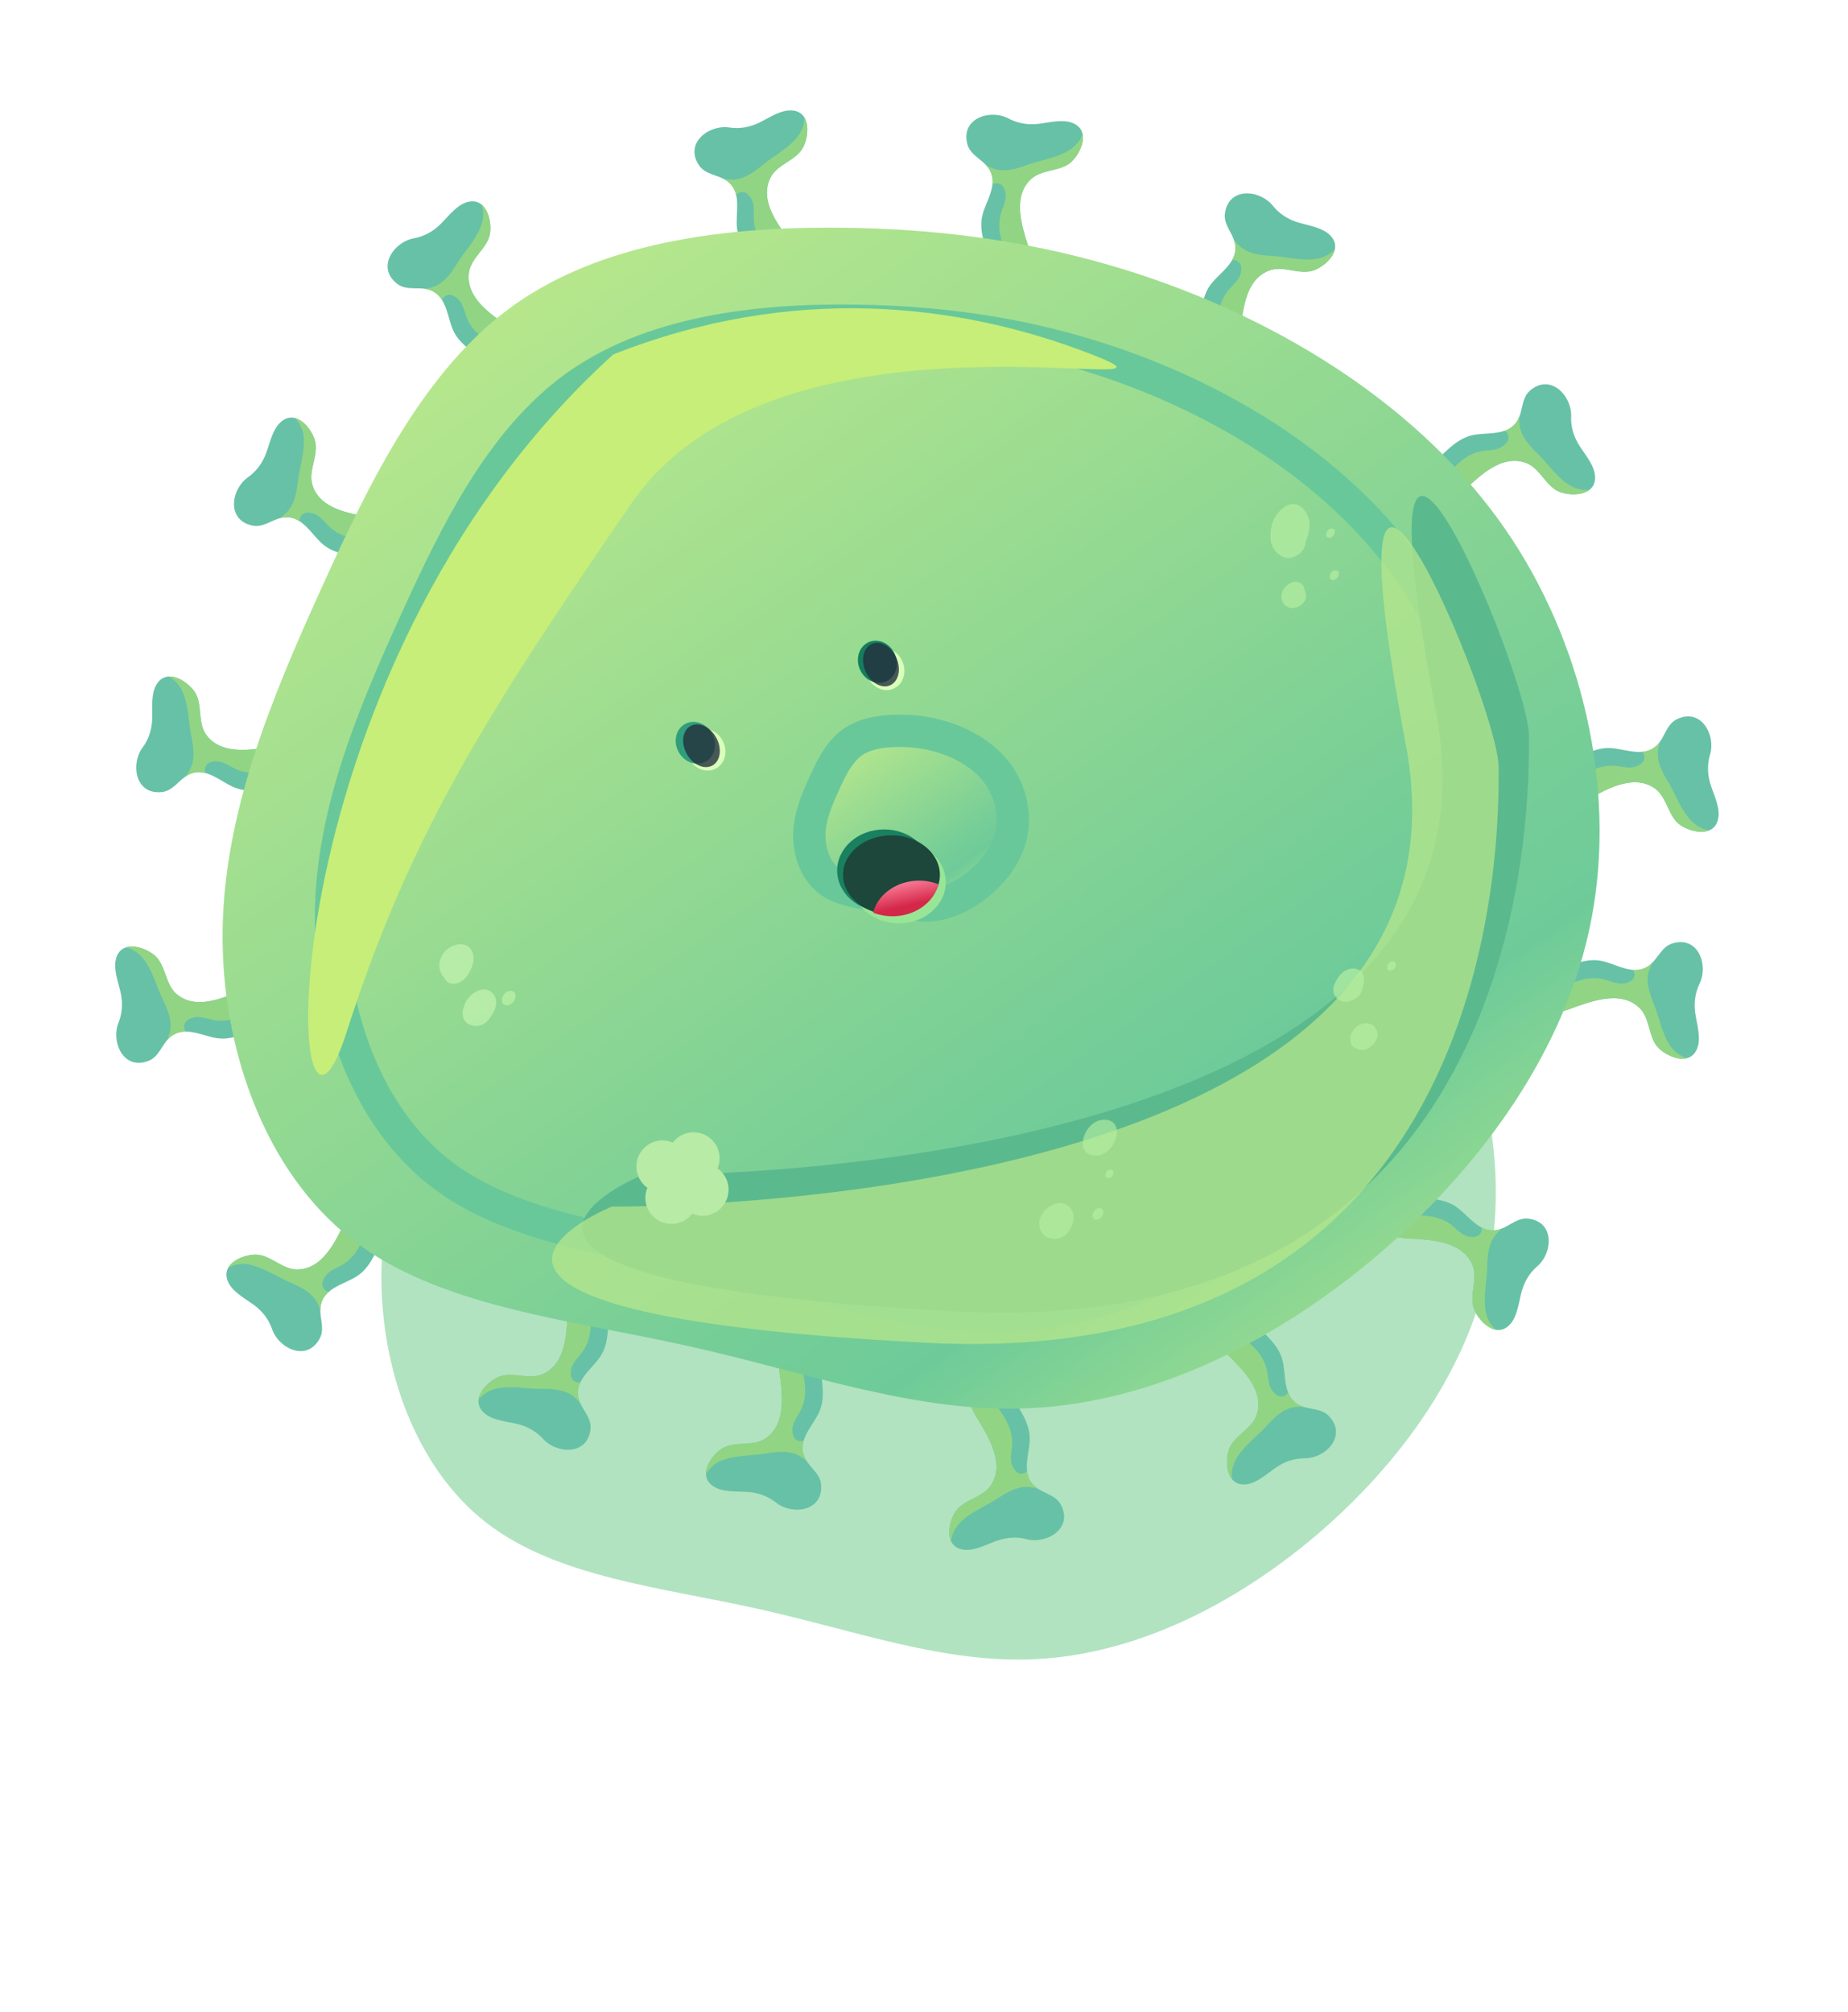 <svg xmlns="http://www.w3.org/2000/svg" xmlns:xlink="http://www.w3.org/1999/xlink" width="629.66" height="685.28" viewBox="0 0 629.66 685.28">
  <defs>
    <linearGradient id="linear-gradient" x1="0.198" y1="0.055" x2="0.87" y2="0.876" gradientUnits="objectBoundingBox">
      <stop offset="0" stop-color="#b7e78c"/>
      <stop offset="0.725" stop-color="#77ce97"/>
      <stop offset="0.845" stop-color="#6ecb99"/>
      <stop offset="1" stop-color="#98db90"/>
    </linearGradient>
    <linearGradient id="linear-gradient-4" x1="0.311" y1="0.044" x2="0.571" y2="0.687" gradientUnits="objectBoundingBox">
      <stop offset="0" stop-color="#fc829b"/>
      <stop offset="1" stop-color="#d42749"/>
    </linearGradient>
    <filter id="Trazado_755" x="212.343" y="381.19" width="40.396" height="40.192" filterUnits="userSpaceOnUse">
      <feOffset dy="3" input="SourceAlpha"/>
      <feGaussianBlur stdDeviation="1.5" result="blur"/>
      <feFlood flood-opacity="0.071"/>
      <feComposite operator="in" in2="blur"/>
      <feComposite in="SourceGraphic"/>
    </filter>
  </defs>
  <g id="virus" transform="translate(-830.761 -268.828)">
    <path id="Trazado_751" data-name="Trazado 751" d="M44.326-198.972c32.573,13.591,64.614,35.382,85.038,66.436,20.348,31.054,29.156,71.448,21.26,107.741-7.9,36.217-32.5,68.334-60.97,91.8-28.549,23.462-60.97,38.267-92.4,39.938C-34.183,108.685-64.63,97.22-97.81,89.855c-33.1-7.365-68.866-10.782-92.783-29.46-23.917-18.6-35.99-52.542-35.61-85.038.456-32.5,13.211-63.475,27.106-94.074,13.819-30.6,28.776-60.818,53-78.205,24.3-17.387,58.008-21.943,91.34-21.487C-21.351-218.03,11.753-212.563,44.326-198.972Z" transform="translate(1186.925 726.991)" fill="#7ed196" opacity="0.6"/>
    <g id="Grupo_151" data-name="Grupo 151" transform="translate(870.007 306.436)">
      <g id="Grupo_76" data-name="Grupo 76">
        <g id="Grupo_30" data-name="Grupo 30" transform="translate(290.014 1.49)">
          <path id="Trazado_667" data-name="Trazado 667" d="M280.309,212.388a8.092,8.092,0,0,1-9.512,6.359l-8.108-1.609a8.1,8.1,0,0,1-6.356-9.519h0a8.091,8.091,0,0,1,9.515-6.356l8.1,1.612a8.089,8.089,0,0,1,6.356,9.512Z" transform="translate(-256.044 -139.77)" fill="#5cb130" opacity="0.8" style="mix-blend-mode: multiply;isolation: isolate"/>
          <g id="Grupo_29" data-name="Grupo 29" transform="translate(0 0)">
            <g id="Grupo_28" data-name="Grupo 28">
              <path id="Trazado_668" data-name="Trazado 668" d="M291.609,185.7c-3.822-1.144-9.225.628-12.657.646a16.9,16.9,0,0,1-8.385-1.9c-6.226-3.354-16.5-.178-14.061,8.791,1.014,3.73,5.188,5.123,7.247,8.187,3.4,5.048-.618,10.53-2.022,15.5-1.878,6.67,2.07,12.862,3.115,19.365a17.6,17.6,0,0,1-.649,8.634c-1.336,3.9-4.4,11.926,2.1,12.825,5.683.782,10.079-6.544,11.482-10.98a31.129,31.129,0,0,0-.485-18.651c-2.449-7.466-5.386-17.237.85-23.033,3.88-3.6,10.451-2.432,14.146-6.278C295.707,195.252,298.511,187.769,291.609,185.7Z" transform="translate(-256.137 -183.148)" fill="#67c1a6"/>
            </g>
            <path id="Trazado_671" data-name="Trazado 671" d="M287.662,194.207c2.172-2.264,4.088-6.117,3.426-9.153-.717,2.439-2.695,4.669-5.748,6.25-4.071,2.111-8.675,2.76-12.982,4.307-3.6,1.288-7.746,2.6-11.554,1.27a14.245,14.245,0,0,1-2.749-1.332,9.336,9.336,0,0,1,1.069,1.277,7.782,7.782,0,0,1,1.253,5.488c.027-.014.048-.031.068-.041a2.665,2.665,0,0,1,3.815,1.107c1.906,3.979-.762,6.588-1.366,10.54-1.144,7.5,3.7,12.948,4.624,20.011.526,4,.71,9.952-1.892,13.351a17.866,17.866,0,0,1-6.475,4.84,4.9,4.9,0,0,0,2.517,1.028c5.683.782,10.079-6.544,11.483-10.98a31.128,31.128,0,0,0-.485-18.651c-2.449-7.466-5.386-17.237.85-23.033C277.4,196.881,283.966,198.053,287.662,194.207Z" transform="translate(-251.508 -178.544)" fill="#91d584"/>
          </g>
        </g>
        <g id="Grupo_33" data-name="Grupo 33" transform="translate(353.844 28.271)">
          <path id="Trazado_672" data-name="Trazado 672" d="M293.378,222.365a8.1,8.1,0,0,1-11.254,2.087l-6.814-4.679a8.1,8.1,0,0,1-2.083-11.254h0a8.1,8.1,0,0,1,11.25-2.087l6.814,4.682a8.1,8.1,0,0,1,2.087,11.25Z" transform="translate(-271.804 -148.675)" fill="#5cb130" opacity="0.8" style="mix-blend-mode: multiply;isolation: isolate"/>
          <g id="Grupo_32" data-name="Grupo 32" transform="translate(5.507 0)">
            <g id="Grupo_31" data-name="Grupo 31" transform="translate(0)">
              <path id="Trazado_673" data-name="Trazado 673" d="M327.425,202.24c-3.064-2.558-8.733-3.057-11.892-4.4a16.872,16.872,0,0,1-6.954-5.048c-4.4-5.54-15.1-6.674-16.394,2.531-.536,3.829,2.749,6.749,3.429,10.379,1.137,5.984-4.717,9.437-7.965,13.446-4.365,5.389-3.18,12.637-4.782,19.027a17.564,17.564,0,0,1-4,7.678c-2.763,3.057-8.74,9.225-3.125,12.61,4.911,2.958,11.838-2.035,14.877-5.557a31.112,31.112,0,0,0,6.913-17.333c.7-7.825,1.851-17.968,9.867-20.834,4.986-1.776,10.567,1.9,15.478-.184C327.421,212.633,332.947,206.861,327.425,202.24Z" transform="translate(-273.417 -188.517)" fill="#67c1a6"/>
            </g>
            <path id="Trazado_676" data-name="Trazado 676" d="M322.583,203.53c2.889-1.223,6.172-4,6.756-7.06-1.619,1.957-4.314,3.231-7.743,3.477-4.58.335-9.061-.888-13.631-1.165-3.815-.236-8.149-.663-11.121-3.392a14.223,14.223,0,0,1-2-2.309,8.737,8.737,0,0,1,.475,1.6,7.8,7.8,0,0,1-1,5.54.561.561,0,0,1,.075-.01,2.668,2.668,0,0,1,3.067,2.521c.184,4.409-3.3,5.755-5.413,9.146-4.01,6.438-1.708,13.354-3.641,20.219-1.1,3.876-3.275,9.42-7,11.52a17.9,17.9,0,0,1-7.862,1.885,4.835,4.835,0,0,0,1.909,1.94c4.911,2.958,11.838-2.036,14.877-5.557a31.113,31.113,0,0,0,6.913-17.333c.7-7.825,1.851-17.968,9.867-20.834C312.091,201.938,317.671,205.61,322.583,203.53Z" transform="translate(-273.124 -177.491)" fill="#91d584"/>
          </g>
        </g>
        <g id="Grupo_36" data-name="Grupo 36" transform="translate(423.975 93.284)">
          <path id="Trazado_677" data-name="Trazado 677" d="M299.339,241.042a8.1,8.1,0,0,1-9.87-5.782l-2.087-8a8.1,8.1,0,0,1,5.789-9.874h0a8.087,8.087,0,0,1,9.867,5.789l2.094,7.992a8.1,8.1,0,0,1-5.793,9.874Z" transform="translate(-287.119 -190.063)" fill="#5cb130" opacity="0.8" style="mix-blend-mode: multiply;isolation: isolate"/>
          <g id="Grupo_35" data-name="Grupo 35" transform="translate(3.976 0)">
            <g id="Grupo_34" data-name="Grupo 34" transform="translate(0)">
              <path id="Trazado_678" data-name="Trazado 678" d="M364.462,239.695c-.639-3.941-4.6-8.033-6.1-11.114a16.786,16.786,0,0,1-1.95-8.371c.29-7.066-7.042-14.925-14.051-8.815-2.91,2.541-2.343,6.9-4.2,10.092-3.064,5.266-9.747,4.04-14.826,4.949-6.827,1.213-10.67,7.469-16.073,11.25a17.53,17.53,0,0,1-8.05,3.183c-4.092.5-12.647,1.253-10.618,7.486,1.776,5.454,10.28,6.213,14.884,5.54a31.107,31.107,0,0,0,16.575-8.576c5.646-5.465,13.159-12.37,21.093-9.286,4.935,1.919,6.745,8.347,11.824,9.993C357.662,247.543,365.616,246.8,364.462,239.695Z" transform="translate(-288.283 -209.201)" fill="#67c1a6"/>
            </g>
            <path id="Trazado_681" data-name="Trazado 681" d="M352.958,238.41c2.985.967,7.285,1,9.731-.915-2.5.417-5.376-.379-8.136-2.442-3.672-2.749-6.264-6.605-9.539-9.806-2.729-2.674-5.721-5.833-6.182-9.84a14.477,14.477,0,0,1,0-3.053,9.316,9.316,0,0,1-.683,1.516,7.868,7.868,0,0,1-4.389,3.528.709.709,0,0,1,.061.044,2.658,2.658,0,0,1,.666,3.911c-2.743,3.449-6.26,2.189-10.075,3.371-7.244,2.237-10.034,8.979-15.987,12.9-3.368,2.21-8.644,4.976-12.842,4.126a17.876,17.876,0,0,1-7.176-3.726,4.818,4.818,0,0,0,.174,2.719c1.776,5.454,10.28,6.213,14.884,5.54a31.107,31.107,0,0,0,16.575-8.576c5.646-5.465,13.159-12.37,21.093-9.286C346.07,230.336,347.88,236.764,352.958,238.41Z" transform="translate(-288.276 -201.584)" fill="#91d584"/>
          </g>
        </g>
        <g id="Grupo_39" data-name="Grupo 39" transform="translate(448.592 206.412)">
          <path id="Trazado_682" data-name="Trazado 682" d="M298.6,262.951a8.1,8.1,0,0,1-8.1-8.077l-.014-8.262a8.1,8.1,0,0,1,8.088-8.108h0a8.1,8.1,0,0,1,8.1,8.081l.014,8.265a8.1,8.1,0,0,1-8.084,8.1Z" transform="translate(-290.481 -226.219)" fill="#5cb130" opacity="0.8" style="mix-blend-mode: multiply;isolation: isolate"/>
          <g id="Grupo_38" data-name="Grupo 38" transform="translate(22.075 0)">
            <g id="Grupo_37" data-name="Grupo 37" transform="translate(0.001)">
              <path id="Trazado_683" data-name="Trazado 683" d="M367.106,268.87c.372-3.972-2.432-8.928-3.122-12.292a16.868,16.868,0,0,1,.215-8.59c2.059-6.759-3.07-16.216-11.383-12.063-3.46,1.732-4,6.093-6.605,8.716-4.286,4.331-10.448,1.472-15.591,1.069-6.913-.54-12.207,4.549-18.378,6.851a17.577,17.577,0,0,1-8.6,1.062c-4.081-.54-12.555-1.967-12.159,4.58.352,5.724,8.392,8.593,13.019,9.1a31.1,31.1,0,0,0,18.19-4.143c6.844-3.87,15.851-8.665,22.757-3.689,4.293,3.094,4.433,9.771,8.931,12.633C358.547,274.761,366.437,276.039,367.106,268.87Z" transform="translate(-291.473 -234.907)" fill="#67c1a6"/>
            </g>
            <path id="Trazado_686" data-name="Trazado 686" d="M354.384,266.141c2.647,1.687,6.8,2.807,9.648,1.568-2.531-.229-5.1-1.725-7.254-4.409-2.869-3.583-4.413-7.968-6.773-11.885-1.974-3.279-4.075-7.087-3.514-11.083a14.09,14.09,0,0,1,.765-2.954,9.108,9.108,0,0,1-1.045,1.3,7.836,7.836,0,0,1-5.133,2.312.432.432,0,0,1,.055.058,2.66,2.66,0,0,1-.338,3.952c-3.525,2.654-6.609.55-10.6.734-7.572.352-11.967,6.172-18.72,8.47-3.808,1.3-9.608,2.647-13.46.765a17.8,17.8,0,0,1-6.008-5.406,4.785,4.785,0,0,0-.519,2.678c.352,5.724,8.392,8.593,13.019,9.1A31.1,31.1,0,0,0,322.7,257.2c6.844-3.87,15.851-8.665,22.757-3.689C349.746,256.6,349.886,263.279,354.384,266.141Z" transform="translate(-291.473 -228.941)" fill="#91d584"/>
          </g>
        </g>
        <g id="Grupo_42" data-name="Grupo 42" transform="translate(462.098 283.294)">
          <path id="Trazado_687" data-name="Trazado 687" d="M295.086,282.1a8.1,8.1,0,0,1-6.694-9.279l1.322-8.156A8.092,8.092,0,0,1,299,257.973h0a8.087,8.087,0,0,1,6.694,9.28l-1.322,8.159a8.092,8.092,0,0,1-9.283,6.691Z" transform="translate(-288.287 -255.52)" fill="#5cb130" opacity="0.8" style="mix-blend-mode: multiply;isolation: isolate"/>
          <g id="Grupo_41" data-name="Grupo 41" transform="translate(4.284 0)">
            <g id="Grupo_40" data-name="Grupo 40" transform="translate(0)">
              <path id="Trazado_688" data-name="Trazado 688" d="M362.481,292.458c1-3.856-.96-9.2-1.1-12.63a16.947,16.947,0,0,1,1.595-8.446c3.132-6.342-.41-16.5-9.286-13.737-3.692,1.141-4.932,5.366-7.924,7.534-4.921,3.583-10.54-.239-15.56-1.458-6.732-1.646-12.777,2.521-19.246,3.8a17.58,17.58,0,0,1-8.648-.338c-3.948-1.188-12.077-3.965-12.736,2.562-.581,5.707,6.892,9.833,11.377,11.079a31.11,31.11,0,0,0,18.627-1.154c7.37-2.715,17.036-6,23.044.027,3.747,3.747,2.807,10.359,6.783,13.911C353.082,296.891,360.661,299.429,362.481,292.458Z" transform="translate(-289.542 -257.18)" fill="#67c1a6"/>
            </g>
            <path id="Trazado_691" data-name="Trazado 691" d="M349.4,288.735c2.343,2.094,6.257,3.866,9.266,3.1a10.829,10.829,0,0,1-6.448-5.516c-2.254-4-3.07-8.579-4.764-12.825-1.421-3.552-2.883-7.647-1.691-11.5A14.885,14.885,0,0,1,347,259.2a8.942,8.942,0,0,1-1.24,1.113,7.793,7.793,0,0,1-5.437,1.452l.044.068a2.662,2.662,0,0,1-.97,3.849c-3.911,2.046-6.616-.526-10.581-.994-7.534-.874-12.808,4.167-19.836,5.342-3.975.669-9.918,1.069-13.412-1.407a17.967,17.967,0,0,1-5.062-6.3,4.829,4.829,0,0,0-.936,2.558c-.581,5.707,6.892,9.833,11.377,11.079a31.11,31.11,0,0,0,18.627-1.154c7.37-2.715,17.036-6,23.044.027C346.368,278.571,345.428,285.183,349.4,288.735Z" transform="translate(-289.542 -252.31)" fill="#91d584"/>
          </g>
        </g>
        <g id="Grupo_45" data-name="Grupo 45" transform="translate(410.672 355.277)">
          <path id="Trazado_692" data-name="Trazado 692" d="M283.683,294.9a8.091,8.091,0,0,1-2.493-11.168l4.433-6.978a8.1,8.1,0,0,1,11.175-2.49h0a8.1,8.1,0,0,1,2.486,11.172l-4.433,6.978a8.1,8.1,0,0,1-11.168,2.486Z" transform="translate(-279.928 -273)" fill="#5cb130" opacity="0.8" style="mix-blend-mode: multiply;isolation: isolate"/>
          <g id="Grupo_44" data-name="Grupo 44" transform="translate(6.216 5.579)">
            <g id="Grupo_43" data-name="Grupo 43" transform="translate(0 0)">
              <path id="Trazado_693" data-name="Trazado 693" d="M340.568,326.73c2.445-3.156,2.743-8.839,3.972-12.049a16.838,16.838,0,0,1,4.8-7.124c5.376-4.6,6.127-15.328-3.111-16.295-3.853-.4-6.656,2.988-10.256,3.8-5.939,1.349-9.6-4.375-13.719-7.483-5.543-4.163-12.743-2.722-19.187-4.1a17.551,17.551,0,0,1-7.818-3.726c-3.152-2.65-9.529-8.4-12.712-2.671-2.78,5.014,2.459,11.759,6.09,14.669a31.042,31.042,0,0,0,17.569,6.288c7.845.413,18.02,1.209,21.168,9.119,1.957,4.918-1.513,10.622.738,15.458C330.182,327.088,336.145,332.413,340.568,326.73Z" transform="translate(-281.748 -274.634)" fill="#67c1a6"/>
            </g>
            <path id="Trazado_696" data-name="Trazado 696" d="M328.1,322.287c1.329,2.842,4.225,6.021,7.3,6.5-2.008-1.547-3.378-4.191-3.75-7.609-.5-4.563.564-9.088.68-13.662.1-3.825.372-8.166,2.992-11.236a14.279,14.279,0,0,1,2.234-2.08,8.939,8.939,0,0,1-1.578.533,7.85,7.85,0,0,1-5.574-.806l.02.072A2.673,2.673,0,0,1,328,297.15c-4.4.342-5.868-3.094-9.327-5.082-6.575-3.777-13.412-1.226-20.335-2.913-3.914-.963-9.532-2.937-11.766-6.592a17.919,17.919,0,0,1-2.169-7.79,4.9,4.9,0,0,0-1.868,1.981c-2.78,5.014,2.459,11.759,6.09,14.669a31.042,31.042,0,0,0,17.569,6.288c7.845.413,18.02,1.209,21.168,9.119C329.314,311.747,325.844,317.451,328.1,322.287Z" transform="translate(-281.748 -274.299)" fill="#91d584"/>
          </g>
        </g>
        <g id="Grupo_48" data-name="Grupo 48" transform="translate(362.828 387.924)">
          <path id="Trazado_697" data-name="Trazado 697" d="M275.877,292.318a8.1,8.1,0,0,1,5.427-10.072l7.917-2.367a8.094,8.094,0,0,1,10.075,5.43h0a8.091,8.091,0,0,1-5.434,10.072l-7.913,2.367a8.085,8.085,0,0,1-10.072-5.43Z" transform="translate(-275.534 -279.537)" fill="#5cb130" opacity="0.8" style="mix-blend-mode: multiply;isolation: isolate"/>
          <g id="Grupo_47" data-name="Grupo 47" transform="translate(6.54 4.057)">
            <g id="Grupo_46" data-name="Grupo 46" transform="translate(0 0)">
              <path id="Trazado_698" data-name="Trazado 698" d="M294.155,356.608c3.914-.772,7.862-4.874,10.885-6.5a16.948,16.948,0,0,1,8.3-2.241c7.073.041,14.662-7.572,8.313-14.362-2.65-2.814-6.985-2.09-10.239-3.836-5.372-2.869-4.392-9.594-5.475-14.635-1.462-6.786-7.845-10.4-11.817-15.663a17.52,17.52,0,0,1-3.473-7.934c-.646-4.068-1.7-12.592-7.859-10.338-5.386,1.967-5.844,10.492-5.01,15.068a31.139,31.139,0,0,0,9.17,16.257c5.663,5.451,12.828,12.715,10.034,20.752-1.745,5-8.1,7.039-9.563,12.169C286.068,350.092,287.1,358.015,294.155,356.608Z" transform="translate(-277.448 -280.725)" fill="#67c1a6"/>
            </g>
            <path id="Trazado_701" data-name="Trazado 701" d="M287.417,345.337c-.857,3.019-.748,7.316,1.26,9.693-.509-2.49.188-5.386,2.148-8.214,2.616-3.774,6.376-6.5,9.457-9.884,2.579-2.831,5.625-5.926,9.618-6.53a14.436,14.436,0,0,1,3.053-.109,9.259,9.259,0,0,1-1.544-.632,7.882,7.882,0,0,1-3.685-4.256.316.316,0,0,1-.037.065,2.663,2.663,0,0,1-3.887.8c-3.549-2.623-2.411-6.178-3.73-9.949-2.5-7.162-9.331-9.7-13.46-15.523-2.329-3.279-5.284-8.45-4.58-12.678a17.758,17.758,0,0,1,3.466-7.305,4.79,4.79,0,0,0-2.712.273c-5.386,1.967-5.844,10.492-5.01,15.069a31.139,31.139,0,0,0,9.17,16.257c5.663,5.451,12.828,12.715,10.034,20.752C295.234,338.165,288.878,340.207,287.417,345.337Z" transform="translate(-277.448 -280.717)" fill="#91d584"/>
          </g>
        </g>
        <g id="Grupo_51" data-name="Grupo 51" transform="translate(284.2 410.841)">
          <path id="Trazado_702" data-name="Trazado 702" d="M254.511,297.969a8.1,8.1,0,0,1,7.784-8.385l8.255-.311a8.1,8.1,0,0,1,8.392,7.79h0a8.1,8.1,0,0,1-7.784,8.385l-8.262.307a8.087,8.087,0,0,1-8.385-7.787Z" transform="translate(-254.264 -289.268)" fill="#5cb130" opacity="0.8" style="mix-blend-mode: multiply;isolation: isolate"/>
          <g id="Grupo_50" data-name="Grupo 50" transform="translate(0 3.479)">
            <g id="Grupo_49" data-name="Grupo 49" transform="translate(0 0)">
              <path id="Trazado_703" data-name="Trazado 703" d="M259.986,366.272c3.986.229,8.832-2.753,12.172-3.562a16.889,16.889,0,0,1,8.593-.092c6.834,1.814,16.093-3.648,11.646-11.807-1.855-3.395-6.23-3.784-8.945-6.291-4.481-4.122-1.837-10.379-1.626-15.543.29-6.93-4.983-12.032-7.5-18.122a17.477,17.477,0,0,1-1.366-8.545c.4-4.105,1.513-12.623-5.014-11.988-5.711.546-8.3,8.692-8.631,13.333a31.071,31.071,0,0,0,4.792,18.03c4.112,6.7,9.228,15.53,4.5,22.61-2.944,4.4-9.618,4.782-12.309,9.379C253.794,357.928,252.8,365.858,259.986,366.272Z" transform="translate(-254.435 -290.287)" fill="#67c1a6"/>
            </g>
            <path id="Trazado_706" data-name="Trazado 706" d="M256.3,353.673c-1.595,2.708-2.568,6.9-1.223,9.7.137-2.538,1.534-5.164,4.143-7.411,3.48-3,7.8-4.7,11.636-7.193,3.207-2.094,6.933-4.321,10.946-3.907a13.892,13.892,0,0,1,2.985.659,9.521,9.521,0,0,1-1.335-1,7.848,7.848,0,0,1-2.493-5.041c-.02.01-.038.038-.058.051a2.665,2.665,0,0,1-3.962-.195c-2.777-3.426-.782-6.588-1.11-10.571-.622-7.551-6.6-11.742-9.136-18.4-1.428-3.76-2.992-9.512-1.247-13.429a17.792,17.792,0,0,1,5.188-6.2,4.753,4.753,0,0,0-2.691-.42c-5.711.546-8.3,8.692-8.631,13.333a31.07,31.07,0,0,0,4.792,18.03c4.112,6.7,9.228,15.53,4.5,22.61C265.66,348.7,258.986,349.076,256.3,353.673Z" transform="translate(-254.429 -290.287)" fill="#91d584"/>
          </g>
        </g>
        <g id="Grupo_54" data-name="Grupo 54" transform="translate(201.289 397.128)">
          <path id="Trazado_707" data-name="Trazado 707" d="M233.805,292.009a8.106,8.106,0,0,1,10.506-4.539l7.681,3.057a8.094,8.094,0,0,1,4.536,10.506h0a8.094,8.094,0,0,1-10.5,4.536l-7.685-3.053a8.1,8.1,0,0,1-4.536-10.506Z" transform="translate(-206.783 -286.902)" fill="#5cb130" opacity="0.8" style="mix-blend-mode: multiply;isolation: isolate"/>
          <g id="Grupo_53" data-name="Grupo 53" transform="translate(0 5.39)">
            <g id="Grupo_52" data-name="Grupo 52" transform="translate(0 0)">
              <path id="Trazado_708" data-name="Trazado 708" d="M228.822,355.08c3.555,1.817,9.187,1.048,12.569,1.656a16.893,16.893,0,0,1,7.907,3.381c5.516,4.416,16.2,3.156,15.42-6.11-.328-3.856-4.18-5.97-5.652-9.358-2.435-5.584,2.51-10.246,4.792-14.877,3.057-6.223.29-13.026.441-19.611a17.513,17.513,0,0,1,2.2-8.378c2.012-3.59,6.476-10.933.246-13C261.3,287,255.65,293.4,253.468,297.514a31.083,31.083,0,0,0-2.893,18.436c1.059,7.787,2.179,17.927-5,22.494-4.471,2.848-10.724.5-15.052,3.617C226.524,344.95,222.412,351.8,228.822,355.08Z" transform="translate(-225.489 -288.48)" fill="#67c1a6"/>
            </g>
            <path id="Trazado_711" data-name="Trazado 711" d="M230.521,342.06c-2.545,1.841-5.127,5.283-5.027,8.385a10.84,10.84,0,0,1,6.78-5.1c4.392-1.342,9.034-1.147,13.552-1.889,3.774-.618,8.088-1.161,11.592.833a14.038,14.038,0,0,1,2.462,1.817,9.994,9.994,0,0,1-.82-1.455,7.831,7.831,0,0,1-.243-5.625l-.075.027a2.658,2.658,0,0,1-3.548-1.779c-1.154-4.256,1.943-6.339,3.248-10.12,2.48-7.159-1.3-13.4-.936-20.519.212-4.023,1.1-9.9,4.279-12.787a17.832,17.832,0,0,1,7.244-3.583,4.774,4.774,0,0,0-2.292-1.475c-5.447-1.786-11.093,4.617-13.275,8.726a31.083,31.083,0,0,0-2.893,18.436c1.059,7.787,2.179,17.927-5,22.494C241.1,341.292,234.849,338.945,230.521,342.06Z" transform="translate(-225.484 -288.48)" fill="#91d584"/>
          </g>
        </g>
        <g id="Grupo_57" data-name="Grupo 57" transform="translate(123.784 378.069)">
          <path id="Trazado_712" data-name="Trazado 712" d="M221.236,283.6a8.1,8.1,0,0,1,11.1-2.78l7.09,4.256a8.089,8.089,0,0,1,2.777,11.1h0a8.093,8.093,0,0,1-11.1,2.773l-7.087-4.256a8.083,8.083,0,0,1-2.78-11.093Z" transform="translate(-184.492 -279.673)" fill="#5cb130" opacity="0.8" style="mix-blend-mode: multiply;isolation: isolate"/>
          <g id="Grupo_56" data-name="Grupo 56" transform="translate(0 6.11)">
            <g id="Grupo_55" data-name="Grupo 55" transform="translate(0 0)">
              <path id="Trazado_713" data-name="Trazado 713" d="M212.247,341.473c3.207,2.37,8.9,2.517,12.138,3.658a16.9,16.9,0,0,1,7.254,4.614c4.734,5.249,15.478,5.724,16.2-3.542.3-3.856-3.156-6.571-4.064-10.154-1.506-5.9,4.126-9.7,7.118-13.908,4.023-5.649,2.391-12.8,3.6-19.283a17.556,17.556,0,0,1,3.518-7.913c2.568-3.221,8.156-9.744,2.343-12.78-5.089-2.647-11.694,2.763-14.508,6.472a31.123,31.123,0,0,0-5.83,17.722c-.208,7.859-.741,18.043-8.562,21.4-4.87,2.087-10.663-1.236-15.437,1.148C211.609,331.108,206.448,337.2,212.247,341.473Z" transform="translate(-209.663 -281.462)" fill="#67c1a6"/>
            </g>
            <path id="Trazado_716" data-name="Trazado 716" d="M215.984,328.908c-2.8,1.393-5.905,4.375-6.3,7.463a10.792,10.792,0,0,1,7.514-3.948c4.549-.622,9.1.321,13.675.321,3.822-.007,8.17.157,11.308,2.695a14.1,14.1,0,0,1,2.135,2.179,9.337,9.337,0,0,1-.57-1.568,7.828,7.828,0,0,1,.666-5.588l-.079.021a2.66,2.66,0,0,1-3.21-2.329c-.458-4.389,2.934-5.95,4.836-9.461,3.6-6.677.878-13.439,2.384-20.4.854-3.945,2.684-9.607,6.277-11.933a17.908,17.908,0,0,1,7.732-2.363,4.874,4.874,0,0,0-2.025-1.827c-5.089-2.647-11.694,2.763-14.508,6.472a31.123,31.123,0,0,0-5.83,17.722c-.208,7.859-.741,18.043-8.562,21.4C226.551,329.847,220.758,326.524,215.984,328.908Z" transform="translate(-209.626 -281.462)" fill="#91d584"/>
          </g>
        </g>
        <g id="Grupo_60" data-name="Grupo 60" transform="translate(37.894 354.619)">
          <path id="Trazado_717" data-name="Trazado 717" d="M213.167,272.141a8.1,8.1,0,0,1,11.3,1.824l4.829,6.7a8.091,8.091,0,0,1-1.824,11.3h0a8.086,8.086,0,0,1-11.291-1.834l-4.84-6.7a8.091,8.091,0,0,1,1.82-11.295Z" transform="translate(-156.246 -270.609)" fill="#5cb130" opacity="0.8" style="mix-blend-mode: multiply;isolation: isolate"/>
          <g id="Grupo_59" data-name="Grupo 59" transform="translate(0 7.179)">
            <g id="Grupo_58" data-name="Grupo 58" transform="translate(0 0)">
              <path id="Trazado_718" data-name="Trazado 718" d="M195.128,310.733c2.022,3.45,7.186,5.83,9.71,8.149a16.906,16.906,0,0,1,4.85,7.107c2.278,6.7,11.961,11.359,16.284,3.135,1.8-3.429-.311-7.285.266-10.929.946-6.014,7.623-7.3,12.036-9.976,5.922-3.6,7.244-10.827,10.912-16.3a17.462,17.462,0,0,1,6.356-5.885c3.631-1.947,11.339-5.741,7.189-10.823-3.631-4.44-11.831-2.07-15.881.222a31.116,31.116,0,0,0-12.347,14c-3.292,7.121-7.8,16.281-16.312,16.274-5.294,0-9.307-5.335-14.631-5.038C198.632,300.951,191.483,304.52,195.128,310.733Z" transform="translate(-194.13 -272.712)" fill="#67c1a6"/>
            </g>
            <path id="Trazado_721" data-name="Trazado 721" d="M203.072,300.671c-3.132.181-7.159,1.7-8.74,4.372a10.8,10.8,0,0,1,8.46-.663c4.426,1.229,8.234,3.89,12.435,5.69,3.518,1.51,7.452,3.371,9.331,6.94a14.707,14.707,0,0,1,1.107,2.842,9.246,9.246,0,0,1,.085-1.657,7.791,7.791,0,0,1,2.818-4.874.242.242,0,0,1-.075-.02,2.663,2.663,0,0,1-2.039-3.409c1.315-4.211,5.048-4.3,8.18-6.786,5.939-4.706,6.107-12,10.243-17.8,2.336-3.282,6.254-7.767,10.475-8.491a17.932,17.932,0,0,1,8.04.874,4.823,4.823,0,0,0-1.148-2.473c-3.631-4.44-11.831-2.07-15.882.222a31.116,31.116,0,0,0-12.346,14c-3.292,7.121-7.8,16.281-16.312,16.274C212.41,305.709,208.4,300.374,203.072,300.671Z" transform="translate(-193.642 -272.712)" fill="#91d584"/>
          </g>
        </g>
        <g id="Grupo_63" data-name="Grupo 63" transform="translate(0 284.795)">
          <path id="Trazado_722" data-name="Trazado 722" d="M211.886,257.328a8.086,8.086,0,0,1,7.343,8.771l-.731,8.231a8.089,8.089,0,0,1-8.774,7.346h0a8.092,8.092,0,0,1-7.343-8.777l.731-8.231a8.086,8.086,0,0,1,8.774-7.34Z" transform="translate(-140.883 -248.893)" fill="#5cb130" opacity="0.8" style="mix-blend-mode: multiply;isolation: isolate"/>
          <g id="Grupo_62" data-name="Grupo 62" transform="translate(0 0)">
            <g id="Grupo_61" data-name="Grupo 61">
              <path id="Trazado_723" data-name="Trazado 723" d="M184.489,259.663c-.724,3.924,1.622,9.109,2.008,12.521a16.935,16.935,0,0,1-.987,8.538c-2.661,6.554,1.6,16.428,10.253,13.04,3.6-1.417,4.532-5.711,7.36-8.094,4.655-3.924,10.536-.526,15.629.338,6.838,1.158,12.558-3.436,18.921-5.178a17.578,17.578,0,0,1,8.648-.287c4.023.912,12.329,3.087,12.528-3.467.16-5.734-7.592-9.317-12.152-10.229a31.076,31.076,0,0,0-18.494,2.486c-7.155,3.241-16.558,7.21-22.992,1.639-3.993-3.473-3.538-10.137-7.763-13.392C193.54,254.564,185.8,252.583,184.489,259.663Z" transform="translate(-184.352 -254.836)" fill="#67c1a6"/>
            </g>
            <path id="Trazado_726" data-name="Trazado 726" d="M194.881,257.572c-2.483-1.92-6.52-3.409-9.467-2.418,2.5.451,4.932,2.169,6.834,5.031,2.534,3.829,3.675,8.333,5.676,12.449,1.674,3.443,3.426,7.418,2.5,11.353a14.169,14.169,0,0,1-1.028,2.876,9.622,9.622,0,0,1,1.158-1.2,7.838,7.838,0,0,1,5.318-1.841l-.044-.058a2.663,2.663,0,0,1,.693-3.911c3.743-2.329,6.626.048,10.618.225,7.579.328,12.473-5.075,19.406-6.755,3.911-.953,9.809-1.779,13.474.44a17.9,17.9,0,0,1,5.5,5.922,4.787,4.787,0,0,0,.762-2.616c.161-5.734-7.592-9.317-12.152-10.229a31.075,31.075,0,0,0-18.494,2.486c-7.155,3.241-16.558,7.21-22.992,1.639C198.652,267.49,199.106,260.827,194.881,257.572Z" transform="translate(-181.786 -254.828)" fill="#91d584"/>
          </g>
        </g>
        <g id="Grupo_66" data-name="Grupo 66" transform="translate(7.168 192.824)">
          <path id="Trazado_727" data-name="Trazado 727" d="M214.812,236.873a8.092,8.092,0,0,1,4.908,10.335l-2.77,7.784a8.106,8.106,0,0,1-10.345,4.911h0a8.1,8.1,0,0,1-4.9-10.338l2.773-7.79a8.087,8.087,0,0,1,10.335-4.9Z" transform="translate(-140.621 -212.078)" fill="#5cb130" opacity="0.8" style="mix-blend-mode: multiply;isolation: isolate"/>
          <g id="Grupo_65" data-name="Grupo 65" transform="translate(0 0)">
            <g id="Grupo_64" data-name="Grupo 64">
              <path id="Trazado_728" data-name="Trazado 728" d="M189.987,232.787c-1.691,3.62-.717,9.225-1.2,12.627a16.868,16.868,0,0,1-3.1,8.019c-4.218,5.669-2.575,16.295,6.653,15.188,3.846-.461,5.823-4.389,9.157-5.977,5.492-2.637,10.325,2.135,15.038,4.249,6.329,2.835,13.026-.174,19.614-.256a17.455,17.455,0,0,1,8.45,1.9c3.661,1.885,11.158,6.083,12.992-.219,1.595-5.506-5-10.919-9.194-12.954a31.081,31.081,0,0,0-18.528-2.227c-7.736,1.332-17.838,2.818-22.657-4.2-3-4.361-.885-10.7-4.157-14.908C200.032,230.127,193.034,226.264,189.987,232.787Z" transform="translate(-183.485 -229.28)" fill="#67c1a6"/>
            </g>
            <path id="Trazado_731" data-name="Trazado 731" d="M195.265,234.015c-1.923-2.483-5.451-4.928-8.555-4.717,2.3,1.062,4.228,3.333,5.352,6.585,1.5,4.341,1.469,8.993,2.367,13.474.755,3.757,1.448,8.047-.42,11.623a14.479,14.479,0,0,1-1.721,2.521,9.031,9.031,0,0,1,1.421-.868,7.8,7.8,0,0,1,5.608-.447.607.607,0,0,1-.027-.072,2.665,2.665,0,0,1,1.65-3.607c4.215-1.315,6.411,1.711,10.229,2.879,7.247,2.223,13.347-1.776,20.475-1.667,4.023.065,9.942.745,12.934,3.815a17.753,17.753,0,0,1,3.832,7.118,4.788,4.788,0,0,0,1.394-2.35c1.595-5.506-5-10.919-9.194-12.954a31.081,31.081,0,0,0-18.528-2.227c-7.736,1.332-17.838,2.818-22.658-4.2C196.42,244.561,198.537,238.226,195.265,234.015Z" transform="translate(-175.696 -229.268)" fill="#91d584"/>
          </g>
        </g>
        <g id="Grupo_69" data-name="Grupo 69" transform="translate(40.484 104.622)">
          <path id="Trazado_732" data-name="Trazado 732" d="M225.515,219.079a8.087,8.087,0,0,1,1.4,11.353l-5.079,6.513a8.1,8.1,0,0,1-11.366,1.4h0a8.087,8.087,0,0,1-1.394-11.353l5.086-6.52a8.094,8.094,0,0,1,11.356-1.393Z" transform="translate(-152.573 -175.487)" fill="#5cb130" opacity="0.8" style="mix-blend-mode: multiply;isolation: isolate"/>
          <g id="Grupo_68" data-name="Grupo 68" transform="translate(0 0)">
            <g id="Grupo_67" data-name="Grupo 67">
              <path id="Trazado_733" data-name="Trazado 733" d="M206.727,207.155c-2.746,2.906-3.586,8.528-5.116,11.605a16.9,16.9,0,0,1-5.468,6.633c-5.792,4.051-7.582,14.659,1.527,16.513,3.791.768,6.9-2.333,10.567-2.79,6.045-.765,9.129,5.284,12.937,8.778,5.113,4.686,12.411,3.941,18.7,5.939a17.419,17.419,0,0,1,7.418,4.464c2.883,2.941,8.675,9.286,12.4,3.887,3.255-4.72-1.3-11.947-4.638-15.195a31.16,31.16,0,0,0-16.879-7.958c-7.767-1.168-17.825-2.944-20.185-11.12-1.475-5.089,2.534-10.43.758-15.455C217.1,207.8,211.679,201.926,206.727,207.155Z" transform="translate(-191.317 -205.103)" fill="#67c1a6"/>
            </g>
            <path id="Trazado_736" data-name="Trazado 736" d="M207.922,212.333c-1.042-2.961-3.624-6.4-6.636-7.179a10.793,10.793,0,0,1,3,7.941c.051,4.587-1.441,8.989-2,13.532-.468,3.8-1.158,8.094-4.061,10.892a14.142,14.142,0,0,1-2.428,1.855,9.2,9.2,0,0,1,1.619-.379,7.842,7.842,0,0,1,5.471,1.349c0-.027-.01-.055,0-.079a2.65,2.65,0,0,1,2.691-2.9c4.42.082,5.547,3.637,8.8,5.953,6.178,4.392,13.228,2.524,19.959,4.874,3.8,1.335,9.2,3.842,11.073,7.7a17.8,17.8,0,0,1,1.393,7.965,4.78,4.78,0,0,0,2.06-1.79c3.255-4.72-1.3-11.947-4.638-15.195a31.16,31.16,0,0,0-16.879-7.958c-7.767-1.168-17.825-2.944-20.185-11.12C205.688,222.7,209.7,217.357,207.922,212.333Z" transform="translate(-180.497 -204.981)" fill="#91d584"/>
          </g>
        </g>
        <g id="Grupo_72" data-name="Grupo 72" transform="translate(92.822 30.965)">
          <path id="Trazado_737" data-name="Trazado 737" d="M238.576,214.308a8.089,8.089,0,0,1-3.538,10.881l-7.357,3.75A8.1,8.1,0,0,1,216.79,225.4h0a8.1,8.1,0,0,1,3.538-10.881l7.37-3.753a8.091,8.091,0,0,1,10.878,3.538Z" transform="translate(-177.688 -151.792)" fill="#5cb130" opacity="0.8" style="mix-blend-mode: multiply;isolation: isolate"/>
          <g id="Grupo_71" data-name="Grupo 71" transform="translate(0 0)">
            <g id="Grupo_70" data-name="Grupo 70">
              <path id="Trazado_738" data-name="Trazado 738" d="M231.043,193.421c-3.716,1.472-6.861,6.209-9.546,8.347a16.876,16.876,0,0,1-7.763,3.7c-6.96,1.223-13.067,10.075-5.6,15.608,3.108,2.305,7.244.809,10.758,1.943,5.8,1.861,6.035,8.648,8.009,13.422,2.65,6.407,9.58,8.822,14.427,13.286a17.513,17.513,0,0,1,4.84,7.186c1.363,3.883,3.931,12.084,9.587,8.76,4.949-2.9,3.87-11.373,2.223-15.728A31.069,31.069,0,0,0,246.046,235.6c-6.54-4.348-14.9-10.209-13.583-18.617.816-5.236,6.711-8.378,7.22-13.689C240.172,198.39,237.74,190.774,231.043,193.421Z" transform="translate(-204.718 -192.877)" fill="#67c1a6"/>
            </g>
            <path id="Trazado_741" data-name="Trazado 741" d="M230.808,202.51c.311-3.122-.57-7.333-2.971-9.307.943,2.357.779,5.331-.639,8.467-1.9,4.174-5.113,7.538-7.538,11.414-2.032,3.248-4.471,6.841-8.286,8.149a13.934,13.934,0,0,1-2.982.656,8.829,8.829,0,0,1,1.626.345,7.829,7.829,0,0,1,4.382,3.531.317.317,0,0,1,.034-.068,2.654,2.654,0,0,1,3.668-1.5c3.969,1.95,3.491,5.646,5.458,9.122,3.743,6.6,10.922,7.876,16.021,12.855,2.883,2.814,6.715,7.374,6.786,11.657a17.892,17.892,0,0,1-2.107,7.811,4.8,4.8,0,0,0,2.62-.758c4.949-2.9,3.87-11.373,2.223-15.728a31.069,31.069,0,0,0-11.933-14.345c-6.54-4.348-14.9-10.209-13.583-18.617C224.4,210.963,230.3,207.821,230.808,202.51Z" transform="translate(-195.843 -192.089)" fill="#91d584"/>
          </g>
        </g>
        <g id="Grupo_75" data-name="Grupo 75" transform="translate(197.376 0)">
          <path id="Trazado_742" data-name="Trazado 742" d="M261.268,206.97a8.088,8.088,0,0,1-6.862,9.153l-8.18,1.175a8.093,8.093,0,0,1-9.16-6.865h0a8.093,8.093,0,0,1,6.861-9.15l8.187-1.175a8.087,8.087,0,0,1,9.153,6.861Z" transform="translate(-216.326 -137.142)" fill="#5cb130" opacity="0.8" style="mix-blend-mode: multiply;isolation: isolate"/>
          <g id="Grupo_74" data-name="Grupo 74" transform="translate(0 0)">
            <g id="Grupo_73" data-name="Grupo 73">
              <path id="Trazado_743" data-name="Trazado 743" d="M263.177,181.624c-3.993.191-8.494,3.665-11.732,4.822a16.9,16.9,0,0,1-8.538.994c-6.978-1.093-15.615,5.311-10.345,12.965,2.2,3.183,6.6,3.1,9.563,5.314,4.887,3.63,2.917,10.133,3.245,15.287.437,6.923,6.216,11.445,9.358,17.234a17.4,17.4,0,0,1,2.261,8.361c.041,4.119-.178,12.712,6.247,11.394,5.618-1.148,7.336-9.515,7.186-14.17a31.1,31.1,0,0,0-6.66-17.429c-4.788-6.226-10.806-14.474-6.851-22.009,2.466-4.689,9.061-5.762,11.257-10.622C270.212,189.277,270.369,181.282,263.177,181.624Z" transform="translate(-230.936 -181.613)" fill="#67c1a6"/>
            </g>
            <path id="Trazado_746" data-name="Trazado 746" d="M261.269,192.079c1.3-2.855,1.831-7.124.191-9.768.137,2.534-.98,5.294-3.337,7.8-3.142,3.344-7.271,5.485-10.816,8.371-2.975,2.418-6.448,5.034-10.475,5.038a14.261,14.261,0,0,1-3.04-.345,9.346,9.346,0,0,1,1.434.854,7.79,7.79,0,0,1,3.005,4.758c.021-.017.034-.044.051-.058a2.66,2.66,0,0,1,3.958-.225c3.129,3.122,1.475,6.469,2.22,10.393,1.411,7.449,7.79,10.984,11.015,17.343,1.817,3.593,3.969,9.143,2.65,13.224a17.924,17.924,0,0,1-4.512,6.708,4.773,4.773,0,0,0,2.722.133c5.618-1.148,7.336-9.515,7.186-14.17a31.1,31.1,0,0,0-6.66-17.429c-4.788-6.226-10.806-14.474-6.851-22.009C252.478,198.011,259.073,196.939,261.269,192.079Z" transform="translate(-224.038 -179.927)" fill="#91d584"/>
          </g>
        </g>
      </g>
    </g>
    <g id="Grupo_27" data-name="Grupo 27" transform="translate(906.59 346.37)">
      <g id="Grupo_26" data-name="Grupo 26" transform="translate(0 0)">
        <g id="Grupo_23" data-name="Grupo 23" transform="translate(0)">
          <g id="Grupo_16" data-name="Grupo 16">
            <g id="Grupo_152" data-name="Grupo 152">
              <path id="Trazado_753" data-name="Trazado 753" d="M108.081-194.384c40.249,16.794,79.841,43.72,105.079,82.093,25.144,38.373,36.027,88.285,26.27,133.131-9.757,44.752-40.155,84.438-75.338,113.429-35.276,28.99-75.338,47.285-114.179,49.349-38.842,2.158-76.464-12.009-117.463-21.11-40.906-9.1-85.1-13.322-114.648-36.4-29.553-22.986-44.471-64.924-44-105.079.563-40.155,16.325-78.434,33.494-116.243,17.075-37.81,35.558-75.15,65.487-96.635C-97.2-213.336-55.542-218.965-14.354-218.4,26.926-217.933,67.832-211.178,108.081-194.384Z" transform="translate(226.211 218.44)" fill="url(#linear-gradient)"/>
              <path id="Trazado_747" data-name="Trazado 747" d="M55.437-198.173c33.911,14.149,67.268,36.835,88.531,69.165,21.184,32.33,30.354,74.382,22.133,112.166-8.221,37.7-33.832,71.141-63.474,95.566-29.721,24.425-63.474,39.839-96.2,41.578-32.725,1.818-64.422-10.118-98.965-17.785C-127,94.849-164.231,91.292-189.13,71.847c-24.9-19.366-37.468-54.7-37.072-88.531.474-33.832,13.754-66.082,28.219-97.938,14.386-31.855,29.958-63.316,55.174-81.417,25.295-18.1,60.391-22.844,95.092-22.37C-12.937-218.013,21.527-212.322,55.437-198.173Z" transform="translate(263.155 250.115)" stroke="#68c89a" stroke-width="11" fill="url(#linear-gradient)"/>
              <path id="Trazado_748" data-name="Trazado 748" d="M-176.808-214.885c5.948,2.482,11.8,6.461,15.529,12.132a26.54,26.54,0,0,1,3.882,19.675c-1.442,6.614-5.934,12.479-11.134,16.763s-11.134,6.988-16.874,7.293-11.3-1.775-17.359-3.12-12.576-1.969-16.943-5.38-6.572-9.595-6.5-15.529,2.413-11.591,4.95-17.179,5.255-11.106,9.678-14.281,10.593-4.007,16.68-3.924A47.727,47.727,0,0,1-176.808-214.885Z" transform="translate(426.137 389.854)" stroke="#68c89a" stroke-width="11" fill="url(#linear-gradient)"/>
              <path id="Trazado_749" data-name="Trazado 749" d="M6234.016,614.353c-21.492,67-30.342-121.366,91.024-231.353,60.683-24.02,117.573-17.7,163.085,0s-106.2-22.756-156.764,50.569S6255.508,547.349,6234.016,614.353Z" transform="translate(-6191.921 -339.809)" fill="#c6ee78"/>
              <path id="Trazado_750" data-name="Trazado 750" d="M6348.06,677.761s300.886,3.43,270.544-157.127,31.605-13.906,31.605,7.585,2.529,206.069-194.69,195.955S6348.06,677.761,6348.06,677.761Z" transform="translate(-6205.076 -355.019)" fill="#5bb98e"/>
              <path id="Trazado_752" data-name="Trazado 752" d="M6348.06,677.761s300.886,3.43,270.544-157.127,31.605-13.906,31.605,7.585,2.529,206.069-194.69,195.955S6348.06,677.761,6348.06,677.761Z" transform="translate(-6215.407 -344.328)" fill="#bbe88c" opacity="0.7"/>
            </g>
          </g>
          <g id="Grupo_153" data-name="Grupo 153" transform="matrix(0.875, -0.485, 0.485, 0.875, 151.868, 172.23)">
            <ellipse id="Elipse_5" data-name="Elipse 5" cx="6.497" cy="7.305" rx="6.497" ry="7.305" transform="translate(1.986 3.752)" fill="#daffbb"/>
            <ellipse id="Elipse_7" data-name="Elipse 7" cx="6.497" cy="7.305" rx="6.497" ry="7.305" fill="#309e7d"/>
            <ellipse id="Elipse_6" data-name="Elipse 6" cx="5.733" cy="7.687" rx="5.733" ry="7.687" transform="translate(2.101 1.505)" fill="#242f3d" opacity="0.8"/>
          </g>
          <g id="Grupo_154" data-name="Grupo 154" transform="translate(214.207 143.844) rotate(-24)">
            <ellipse id="Elipse_5-2" data-name="Elipse 5" cx="6.497" cy="7.305" rx="6.497" ry="7.305" transform="translate(1.346 3.307)" fill="#daffbb"/>
            <ellipse id="Elipse_7-2" data-name="Elipse 7" cx="6.497" cy="7.305" rx="6.497" ry="7.305" transform="translate(0 0)" fill="#147d5d"/>
            <ellipse id="Elipse_6-2" data-name="Elipse 6" cx="5.733" cy="7.687" rx="5.733" ry="7.687" transform="translate(1.491 1.001)" fill="#242f3d" opacity="0.8"/>
          </g>
        </g>
        <g id="Grupo_24" data-name="Grupo 24" transform="translate(278.288 94.147)">
          <path id="Trazado_652" data-name="Trazado 652" d="M318.072,92.795c-3.924-.955-6.729,2.437-7.848,5.8a4.116,4.116,0,0,0,4.764,5.26c.156-.032.321-.069.487-.1a5.875,5.875,0,0,0,4.659-5.232,5.824,5.824,0,0,0,.33-.991C320.812,95.746,320.087,93.282,318.072,92.795Z" transform="translate(-209.865 65.589)" fill="#b5eea1" opacity="0.7"/>
          <path id="Trazado_653" data-name="Trazado 653" d="M315.889,92.1c-1.776,0-2.8,3.181-.734,3.181C316.921,95.278,317.94,92.1,315.889,92.1Z" transform="translate(-195.519 63.671)" fill="#b5eea1" opacity="0.7"/>
          <path id="Trazado_654" data-name="Trazado 654" d="M320.047,98.693a2.605,2.605,0,0,0-.922-1.175,4.341,4.341,0,0,0-4.576-.33l-.014.009a1.078,1.078,0,0,0-.11.041c-.078.037-.133.087-.211.128a5.257,5.257,0,0,0-1.712,1.4c-.041.05-.087.124-.128.184l-.023.041a3.77,3.77,0,0,0-.312.482,4.928,4.928,0,0,0-.734,2.359c-.014.11-.014.229-.018.344l0,.138a2.872,2.872,0,0,0,1.281,2.621c.069.041.133.06.188.1a3.545,3.545,0,0,0,.9.445,4.017,4.017,0,0,0,3.6-.188,6.313,6.313,0,0,0,2.153-1.854C320.515,102.034,320.965,100.051,320.047,98.693Z" transform="translate(-205.304 80.148)" fill="#b5eea1" opacity="0.7"/>
          <path id="Trazado_655" data-name="Trazado 655" d="M298.468,119.269c1.478-2.13,1.987-4.966.633-7.073-3.337-5.2-11.36-.014-10.887,5.127l0,.129c.266,2.832,1.9,4.429,4.4,4.645-.037.032-.064.064-.1.1l.124.014a5.089,5.089,0,0,0,2.69-.34A5.477,5.477,0,0,0,298.468,119.269Z" transform="translate(-288.195 128.066)" fill="#b5eea1" opacity="0.64"/>
          <path id="Trazado_656" data-name="Trazado 656" d="M298.648,103.846c-6.83,0-10.736,12.232-2.85,12.232C302.632,116.078,306.529,103.846,298.648,103.846Z" transform="translate(-276.593 105.847)" fill="#b5eea1" opacity="0.64"/>
          <path id="Trazado_657" data-name="Trazado 657" d="M294.818,107.552c-1.629,0-2.552,2.9-.688,2.9C295.759,110.453,296.681,107.552,294.818,107.552Z" transform="translate(-270.596 119.151)" fill="#b5eea1" opacity="0.7"/>
          <path id="Trazado_658" data-name="Trazado 658" d="M294.46,110.412c-2.194,0-3.442,3.924-.913,3.924C295.736,114.336,296.984,110.412,294.46,110.412Z" transform="translate(-274.02 129.418)" fill="#b5eea1" opacity="0.7"/>
          <path id="Trazado_659" data-name="Trazado 659" d="M318.7,65.538c.152-4.021-3.484-9.235-7.982-6.719-4.342,2.423-6.077,7.922-5.1,12.636a7.077,7.077,0,0,0,4.062,4.691c2.763,1.437,6.949-1.193,7.5-4.044a8.33,8.33,0,0,0,.11-1.014A15.518,15.518,0,0,0,318.7,65.538Z" transform="translate(-226.594 -58.159)" fill="#b5eea1" opacity="0.7"/>
          <path id="Trazado_660" data-name="Trazado 660" d="M311.336,59.981c-1.744,0-2.749,3.13-.73,3.13C312.355,63.111,313.347,59.981,311.336,59.981Z" transform="translate(-211.754 -51.62)" fill="#b5eea1" opacity="0.7"/>
          <path id="Trazado_661" data-name="Trazado 661" d="M314.459,67.769A2.793,2.793,0,0,0,314.1,67l0-.014a2.587,2.587,0,0,0-.2-1.042,2.894,2.894,0,0,0-3.383-1.964,5.255,5.255,0,0,0-4.347,5.127,3.9,3.9,0,0,0,3.846,3.8C312.476,72.758,315.244,70.532,314.459,67.769Z" transform="translate(-223.684 -37.446)" fill="#b5eea1" opacity="0.7"/>
          <path id="Trazado_662" data-name="Trazado 662" d="M311.705,63.076c-1.845,0-2.9,3.3-.771,3.3C312.77,66.376,313.83,63.076,311.705,63.076Z" transform="translate(-210.801 -40.51)" fill="#b5eea1" opacity="0.7"/>
        </g>
        <g id="Grupo_25" data-name="Grupo 25" transform="translate(73.866 244.104)">
          <path id="Trazado_663" data-name="Trazado 663" d="M255.289,95.138c-2.52-2.244-6.44-.124-8.083,2.139a7.429,7.429,0,0,0-1.281,2.57c-.128.353-.262.7-.363,1.06a4.751,4.751,0,0,0,.615,3.984c2.4,2.892,7.045,2,8.666-1.354a11.955,11.955,0,0,0,1.051-1.551C257.143,99.746,257.345,96.965,255.289,95.138Z" transform="translate(-237.46 -78.799)" fill="#caf5b3" opacity="0.64"/>
          <path id="Trazado_664" data-name="Trazado 664" d="M251.205,94.286c-2.754,0-4.319,4.925-1.143,4.925C252.811,99.211,254.377,94.286,251.205,94.286Z" transform="translate(-226.992 -78.428)" fill="#b1eba2"/>
          <path id="Trazado_665" data-name="Trazado 665" d="M250.975,90.831c-5.067,0-9.07,5.535-6.536,10.208a3.208,3.208,0,0,0,.849,1.028,3.3,3.3,0,0,0,3.787,2.13c3.231-.5,4.939-3.543,5.9-6.339C256.019,94.8,254.748,90.831,250.975,90.831Z" transform="translate(-243.657 -90.831)" fill="#caf5b3" opacity="0.64"/>
        </g>
      </g>
    </g>
    <g id="Grupo_156" data-name="Grupo 156" transform="translate(10.135 -7.063)">
      <ellipse id="Elipse_8" data-name="Elipse 8" cx="16" cy="14" rx="16" ry="14" transform="translate(1110.872 562.409)" fill="#99e596"/>
      <ellipse id="Elipse_12" data-name="Elipse 12" cx="16" cy="14" rx="16" ry="14" transform="translate(1105.872 558.409)" fill="#198060"/>
      <ellipse id="Elipse_11" data-name="Elipse 11" cx="16.5" cy="13.5" rx="16.5" ry="13.5" transform="translate(1107.872 560.409)" fill="#1d473b"/>
      <path id="Intersección_1" data-name="Intersección 1" d="M0,10.889C1.6,4.658,8,0,15.661,0a18.071,18.071,0,0,1,6.581,1.221c-1.6,6.23-8,10.888-15.663,10.888A18.072,18.072,0,0,1,0,10.889Z" transform="translate(1118.138 575.871)" fill="url(#linear-gradient-4)"/>
    </g>
    <g id="Grupo_158" data-name="Grupo 158" transform="translate(847.565 559.407)">
      <g id="Grupo_157" data-name="Grupo 157" transform="translate(195.442 86.939)">
        <g transform="matrix(1, 0, 0, 1, -212.25, -377.52)" filter="url(#Trazado_755)">
          <path id="Trazado_755-2" data-name="Trazado 755" d="M226.881,105.35a8.9,8.9,0,0,0-3.63-5.844A8.872,8.872,0,0,0,208,90.717a8.878,8.878,0,0,0-8.659,15.392,8.8,8.8,0,0,0-.581,4.816,8.9,8.9,0,0,0,10.193,7.37,8.814,8.814,0,0,0,5.634-3.388,8.736,8.736,0,0,0,4.923.625A8.894,8.894,0,0,0,226.881,105.35Z" transform="translate(21.25 295.47)" fill="#b8eba6"/>
        </g>
      </g>
    </g>
  </g>
</svg>
